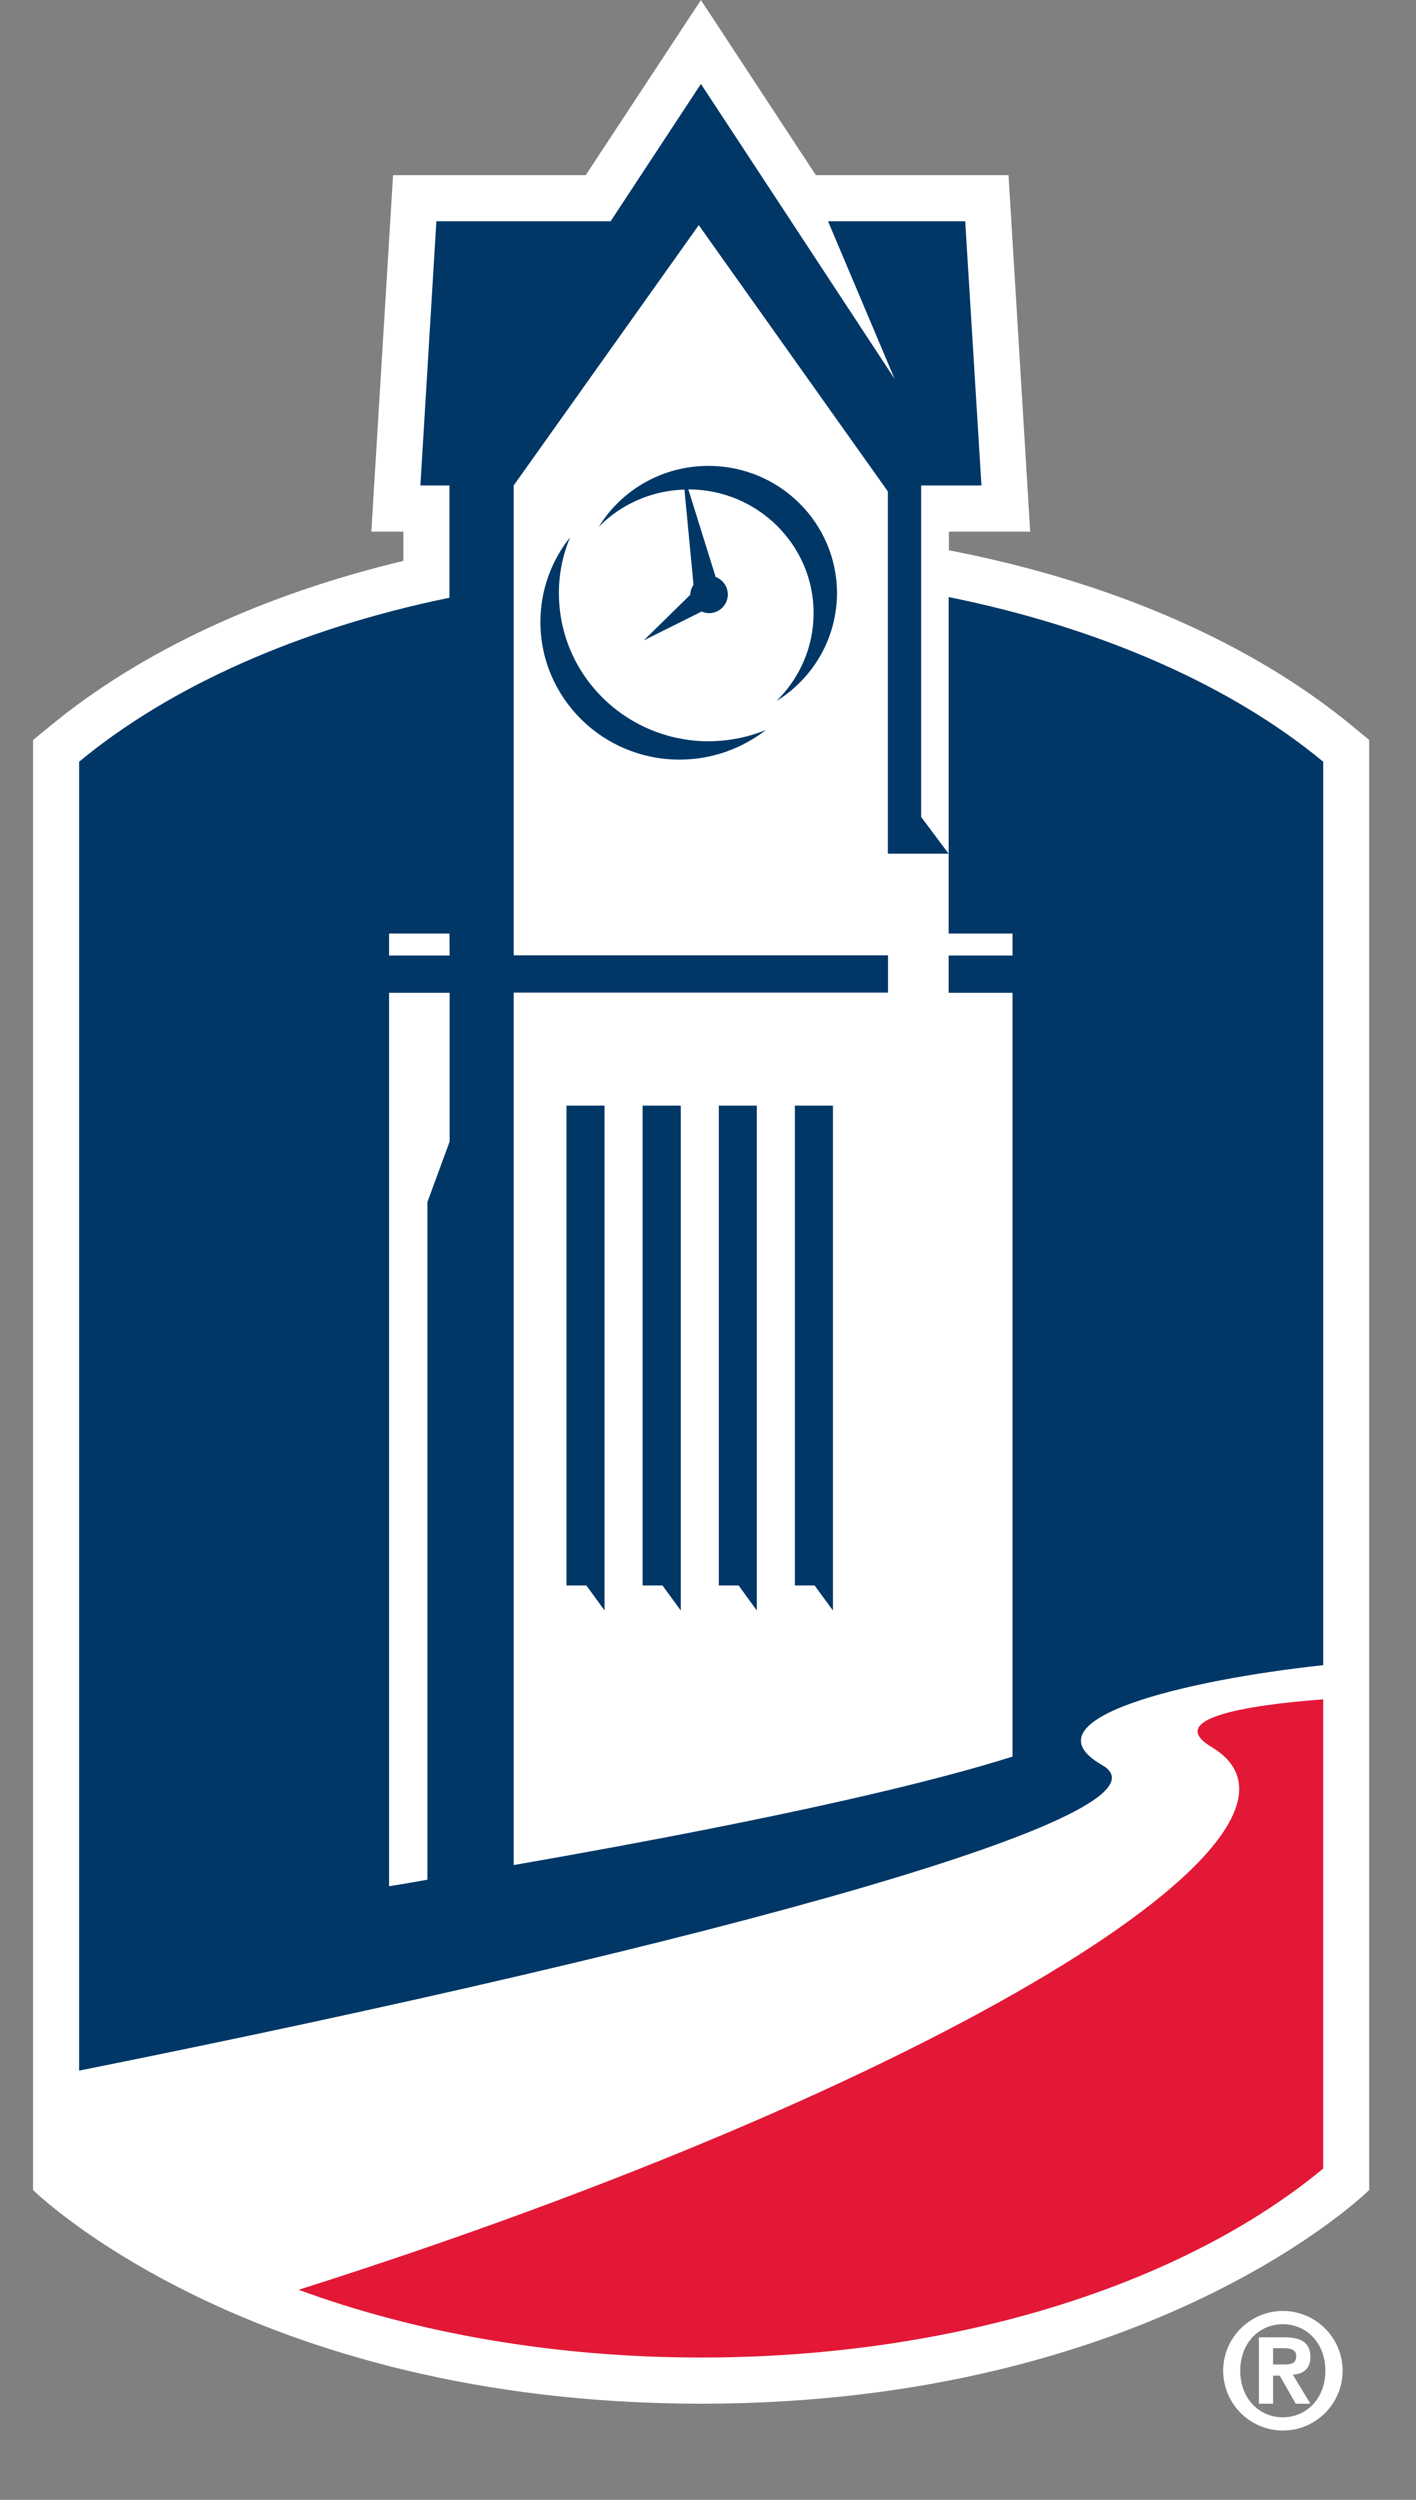 <?xml version="1.0" encoding="UTF-8"?>
<svg width="17px" height="30px" viewBox="0 0 17 30" version="1.1" xmlns="http://www.w3.org/2000/svg" xmlns:xlink="http://www.w3.org/1999/xlink">
    <rect x="0" y="0" width="17" height="30" fill="#808080" stroke="none"/>
    <!-- Generator: Sketch 52.6 (67491) - http://www.bohemiancoding.com/sketch -->
    <title>CSU_Logo_Tower_WhiteBackground</title>
    <desc>Created with Sketch.</desc>
    <g id="CSU_Logo_Tower_WhiteBackground" stroke="none" stroke-width="1" fill="none" fill-rule="evenodd">
        <path d="M15.424,28.375 C15.507,28.375 15.562,28.361 15.562,28.271 C15.562,28.189 15.473,28.18 15.406,28.18 L15.284,28.18 L15.284,28.375 L15.424,28.375 Z M15.114,28.049 L15.414,28.049 C15.617,28.049 15.732,28.11 15.732,28.285 C15.732,28.43 15.645,28.489 15.521,28.498 L15.732,28.846 L15.556,28.846 L15.364,28.509 L15.284,28.509 L15.284,28.846 L15.114,28.846 L15.114,28.049 Z M15.402,29.009 C15.687,29.009 15.912,28.782 15.912,28.45 C15.912,28.119 15.687,27.892 15.402,27.892 C15.114,27.892 14.89,28.119 14.89,28.45 C14.89,28.782 15.114,29.009 15.402,29.009 Z M15.402,27.733 C15.797,27.733 16.119,28.055 16.119,28.45 C16.119,28.846 15.797,29.168 15.402,29.168 C15.008,29.168 14.685,28.846 14.685,28.45 C14.685,28.055 15.008,27.733 15.402,27.733 Z" id="Fill-447" fill="#FFFFFF"></path>
        <path d="M16.239,8.716 C15.028,7.715 13.34,6.979 11.392,6.604 L11.392,6.38 L12.368,6.38 L12.108,2.102 L9.795,2.102 L8.415,0.001 L7.032,2.102 L4.719,2.102 L4.458,6.38 L4.843,6.38 L4.843,6.731 C3.15,7.136 1.684,7.819 0.598,8.716 L0.397,8.88 L0.397,26.282 C0.397,26.282 2.994,28.846 8.418,28.846 C13.843,28.846 16.438,26.282 16.438,26.282 L16.438,8.88 L16.239,8.716 Z" id="Fill-449" fill="#FFFFFF"></path>
        <path d="M5.131,14.426 L5.131,22.558 C4.982,22.585 4.826,22.611 4.671,22.636 L4.671,11.914 L5.398,11.914 L5.398,13.698 L5.398,13.7 L5.131,14.426 Z M4.671,11.203 L5.396,11.203 L5.398,11.467 L4.671,11.467 L4.671,11.203 Z M15.886,19.983 L15.886,9.141 C14.789,8.233 13.218,7.534 11.389,7.165 L11.389,11.203 L12.156,11.203 L12.156,11.467 L11.389,11.467 L11.389,11.914 L12.156,11.914 L12.156,21.08 C11.284,21.357 9.555,21.792 6.167,22.382 L6.167,11.912 L10.661,11.912 L10.661,11.465 L6.167,11.465 L6.167,5.826 L6.167,5.824 L6.168,5.824 L6.172,5.819 L8.389,2.702 L10.659,5.897 L10.659,10.245 L11.389,10.245 L11.059,9.804 L11.059,5.826 L11.783,5.826 L11.588,2.655 L9.941,2.655 L10.74,4.546 L8.415,1.007 L7.331,2.655 L5.239,2.655 L5.047,5.826 L5.396,5.826 L5.396,7.173 C3.586,7.545 2.037,8.241 0.95,9.141 L0.95,24.849 C8.607,23.314 14.235,21.759 13.233,21.183 C12.266,20.629 14.239,20.16 15.886,19.983 Z M9.78,19.027 L10,19.327 L10,13.268 L9.543,13.268 L9.543,19.027 L9.78,19.027 Z M7.954,19.027 L8.173,19.327 L8.173,13.268 L7.715,13.268 L7.715,19.027 L7.954,19.027 Z M8.868,19.027 L9.086,19.327 L9.086,13.268 L8.63,13.268 L8.63,19.027 L8.868,19.027 Z M7.04,19.027 L7.258,19.327 L7.258,13.268 L6.801,13.268 L6.801,19.027 L7.04,19.027 Z M6.488,7.464 C6.488,8.376 7.236,9.116 8.158,9.116 C8.549,9.116 8.91,8.982 9.197,8.759 C8.985,8.847 8.75,8.894 8.506,8.896 C7.514,8.893 6.71,8.101 6.71,7.117 C6.71,6.879 6.758,6.655 6.844,6.448 C6.621,6.729 6.488,7.08 6.488,7.464 Z M9.322,8.413 C9.597,8.142 9.768,7.77 9.768,7.357 C9.768,6.539 9.093,5.873 8.265,5.873 L8.264,5.873 L8.592,6.924 C8.677,6.957 8.738,7.038 8.738,7.134 C8.738,7.258 8.637,7.358 8.513,7.358 C8.48,7.358 8.451,7.351 8.424,7.339 L7.729,7.685 L8.289,7.136 C8.289,7.134 8.288,7.134 8.288,7.134 C8.288,7.091 8.304,7.052 8.326,7.016 L8.217,5.875 C7.815,5.888 7.451,6.055 7.189,6.322 C7.458,5.884 7.946,5.591 8.506,5.591 C9.358,5.591 10.047,6.275 10.049,7.117 C10.047,7.664 9.76,8.142 9.322,8.413 Z" id="Fill-451" fill="#003767"></path>
        <path d="M14.545,20.965 C16.242,21.979 11.263,25.044 3.585,27.479 C4.987,27.994 6.643,28.292 8.417,28.292 C11.504,28.292 14.23,27.396 15.886,26.024 L15.886,20.393 C14.927,20.465 13.986,20.63 14.545,20.965" id="Fill-453" fill="#E21836"></path>
    </g>
</svg>